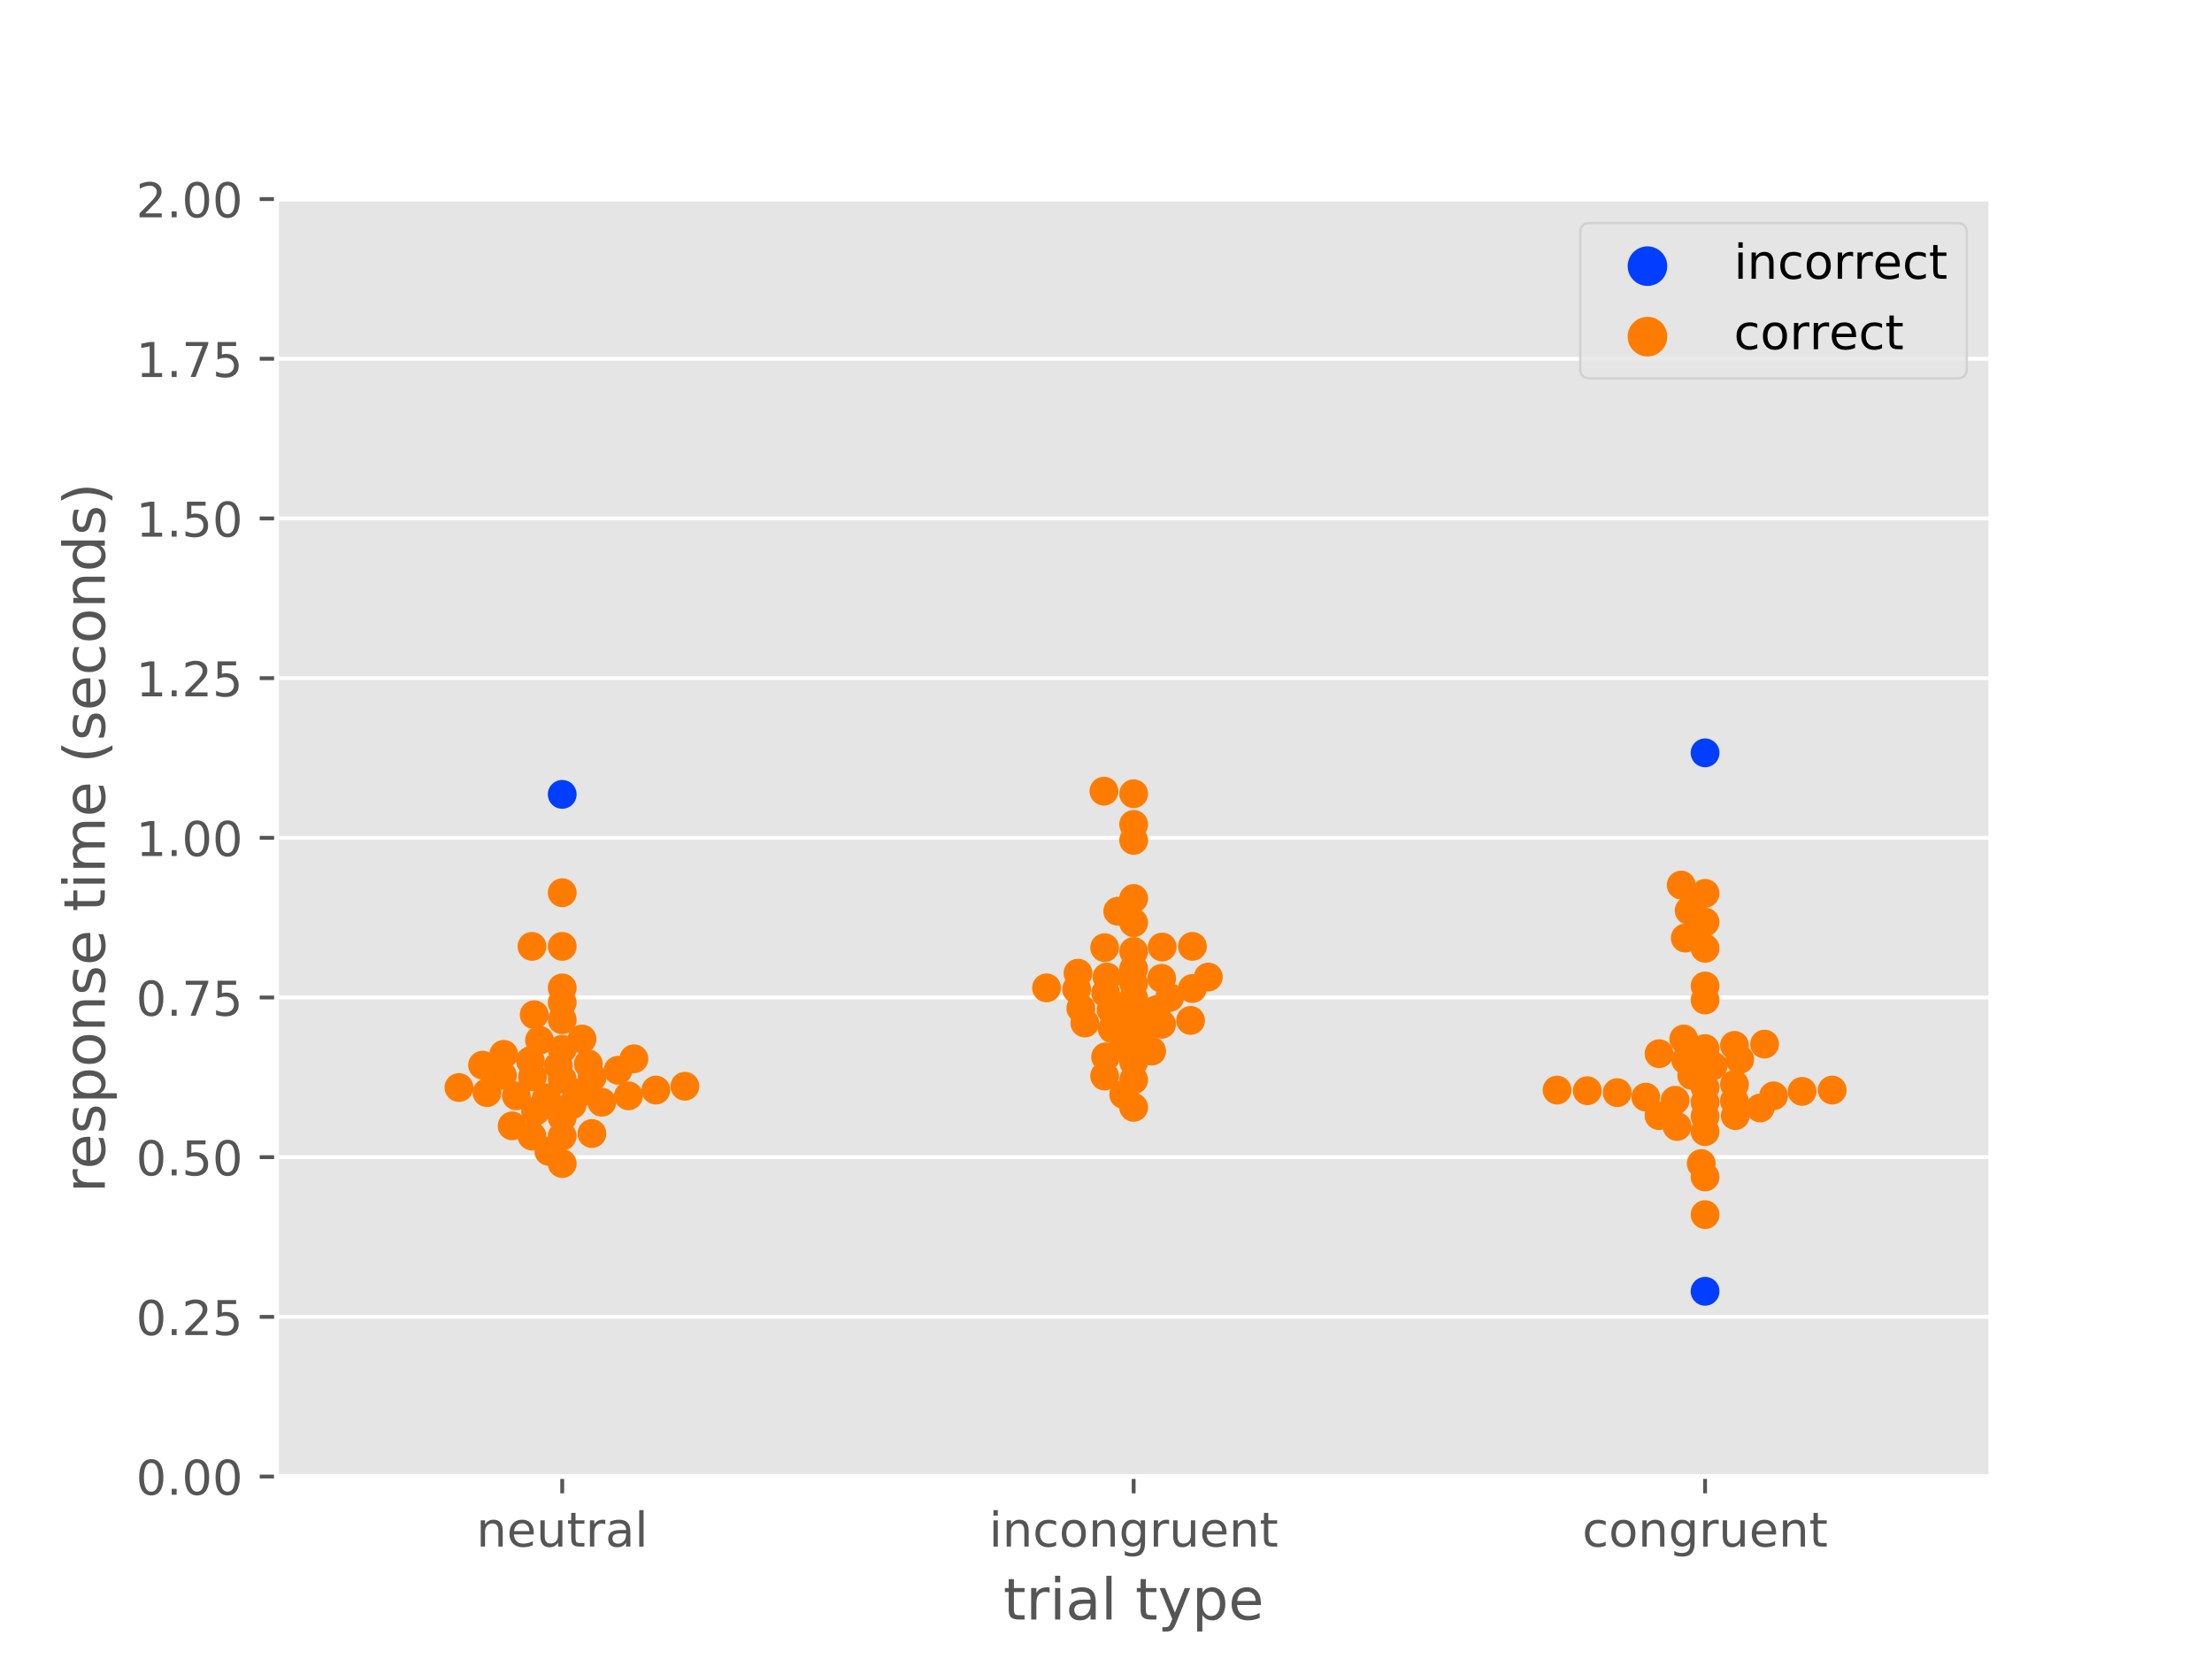 <?xml version="1.0" encoding="utf-8" standalone="no"?>
<!DOCTYPE svg PUBLIC "-//W3C//DTD SVG 1.1//EN"
  "http://www.w3.org/Graphics/SVG/1.1/DTD/svg11.dtd">
<!-- Created with matplotlib (https://matplotlib.org/) -->
<svg height="345.6pt" version="1.1" viewBox="0 0 460.8 345.6" width="460.8pt" xmlns="http://www.w3.org/2000/svg" xmlns:xlink="http://www.w3.org/1999/xlink">
 <defs>
  <style type="text/css">
*{stroke-linecap:butt;stroke-linejoin:round;}
  </style>
 </defs>
 <g id="figure_1">
  <g id="patch_1">
   <path d="M 0 345.6 
L 460.8 345.6 
L 460.8 0 
L 0 0 
z
" style="fill:#ffffff;"/>
  </g>
  <g id="axes_1">
   <g id="patch_2">
    <path d="M 57.6 307.584 
L 414.72 307.584 
L 414.72 41.472 
L 57.6 41.472 
z
" style="fill:#e5e5e5;"/>
   </g>
   <g id="matplotlib.axis_1">
    <g id="xtick_1">
     <g id="line2d_1">
      <defs>
       <path d="M 0 0 
L 0 3.5 
" id="m24de006b79" style="stroke:#555555;stroke-width:0.8;"/>
      </defs>
      <g>
       <use style="fill:#555555;stroke:#555555;stroke-width:0.8;" x="117.12" xlink:href="#m24de006b79" y="307.584"/>
      </g>
     </g>
     <g id="text_1">
      <!-- neutral -->
      <defs>
       <path d="M 54.891 33.016 
L 54.891 0 
L 45.906 0 
L 45.906 32.719 
Q 45.906 40.484 42.875 44.328 
Q 39.844 48.188 33.797 48.188 
Q 26.516 48.188 22.312 43.547 
Q 18.109 38.922 18.109 30.906 
L 18.109 0 
L 9.078 0 
L 9.078 54.688 
L 18.109 54.688 
L 18.109 46.188 
Q 21.344 51.125 25.703 53.562 
Q 30.078 56 35.797 56 
Q 45.219 56 50.047 50.172 
Q 54.891 44.344 54.891 33.016 
z
" id="DejaVuSans-110"/>
       <path d="M 56.203 29.594 
L 56.203 25.203 
L 14.891 25.203 
Q 15.484 15.922 20.484 11.062 
Q 25.484 6.203 34.422 6.203 
Q 39.594 6.203 44.453 7.469 
Q 49.312 8.734 54.109 11.281 
L 54.109 2.781 
Q 49.266 0.734 44.188 -0.344 
Q 39.109 -1.422 33.891 -1.422 
Q 20.797 -1.422 13.156 6.188 
Q 5.516 13.812 5.516 26.812 
Q 5.516 40.234 12.766 48.109 
Q 20.016 56 32.328 56 
Q 43.359 56 49.781 48.891 
Q 56.203 41.797 56.203 29.594 
z
M 47.219 32.234 
Q 47.125 39.594 43.094 43.984 
Q 39.062 48.391 32.422 48.391 
Q 24.906 48.391 20.391 44.141 
Q 15.875 39.891 15.188 32.172 
z
" id="DejaVuSans-101"/>
       <path d="M 8.5 21.578 
L 8.5 54.688 
L 17.484 54.688 
L 17.484 21.922 
Q 17.484 14.156 20.5 10.266 
Q 23.531 6.391 29.594 6.391 
Q 36.859 6.391 41.078 11.031 
Q 45.312 15.672 45.312 23.688 
L 45.312 54.688 
L 54.297 54.688 
L 54.297 0 
L 45.312 0 
L 45.312 8.406 
Q 42.047 3.422 37.719 1 
Q 33.406 -1.422 27.688 -1.422 
Q 18.266 -1.422 13.375 4.438 
Q 8.5 10.297 8.5 21.578 
z
M 31.109 56 
z
" id="DejaVuSans-117"/>
       <path d="M 18.312 70.219 
L 18.312 54.688 
L 36.812 54.688 
L 36.812 47.703 
L 18.312 47.703 
L 18.312 18.016 
Q 18.312 11.328 20.141 9.422 
Q 21.969 7.516 27.594 7.516 
L 36.812 7.516 
L 36.812 0 
L 27.594 0 
Q 17.188 0 13.234 3.875 
Q 9.281 7.766 9.281 18.016 
L 9.281 47.703 
L 2.688 47.703 
L 2.688 54.688 
L 9.281 54.688 
L 9.281 70.219 
z
" id="DejaVuSans-116"/>
       <path d="M 41.109 46.297 
Q 39.594 47.172 37.812 47.578 
Q 36.031 48 33.891 48 
Q 26.266 48 22.188 43.047 
Q 18.109 38.094 18.109 28.812 
L 18.109 0 
L 9.078 0 
L 9.078 54.688 
L 18.109 54.688 
L 18.109 46.188 
Q 20.953 51.172 25.484 53.578 
Q 30.031 56 36.531 56 
Q 37.453 56 38.578 55.875 
Q 39.703 55.766 41.062 55.516 
z
" id="DejaVuSans-114"/>
       <path d="M 34.281 27.484 
Q 23.391 27.484 19.188 25 
Q 14.984 22.516 14.984 16.5 
Q 14.984 11.719 18.141 8.906 
Q 21.297 6.109 26.703 6.109 
Q 34.188 6.109 38.703 11.406 
Q 43.219 16.703 43.219 25.484 
L 43.219 27.484 
z
M 52.203 31.203 
L 52.203 0 
L 43.219 0 
L 43.219 8.297 
Q 40.141 3.328 35.547 0.953 
Q 30.953 -1.422 24.312 -1.422 
Q 15.922 -1.422 10.953 3.297 
Q 6 8.016 6 15.922 
Q 6 25.141 12.172 29.828 
Q 18.359 34.516 30.609 34.516 
L 43.219 34.516 
L 43.219 35.406 
Q 43.219 41.609 39.141 45 
Q 35.062 48.391 27.688 48.391 
Q 23 48.391 18.547 47.266 
Q 14.109 46.141 10.016 43.891 
L 10.016 52.203 
Q 14.938 54.109 19.578 55.047 
Q 24.219 56 28.609 56 
Q 40.484 56 46.344 49.844 
Q 52.203 43.703 52.203 31.203 
z
" id="DejaVuSans-97"/>
       <path d="M 9.422 75.984 
L 18.406 75.984 
L 18.406 0 
L 9.422 0 
z
" id="DejaVuSans-108"/>
      </defs>
      <g style="fill:#555555;" transform="translate(99.237 322.182)scale(0.1 -0.1)">
       <use xlink:href="#DejaVuSans-110"/>
       <use x="63.379" xlink:href="#DejaVuSans-101"/>
       <use x="124.902" xlink:href="#DejaVuSans-117"/>
       <use x="188.281" xlink:href="#DejaVuSans-116"/>
       <use x="227.49" xlink:href="#DejaVuSans-114"/>
       <use x="268.604" xlink:href="#DejaVuSans-97"/>
       <use x="329.883" xlink:href="#DejaVuSans-108"/>
      </g>
     </g>
    </g>
    <g id="xtick_2">
     <g id="line2d_2">
      <g>
       <use style="fill:#555555;stroke:#555555;stroke-width:0.8;" x="236.16" xlink:href="#m24de006b79" y="307.584"/>
      </g>
     </g>
     <g id="text_2">
      <!-- incongruent -->
      <defs>
       <path d="M 9.422 54.688 
L 18.406 54.688 
L 18.406 0 
L 9.422 0 
z
M 9.422 75.984 
L 18.406 75.984 
L 18.406 64.594 
L 9.422 64.594 
z
" id="DejaVuSans-105"/>
       <path d="M 48.781 52.594 
L 48.781 44.188 
Q 44.969 46.297 41.141 47.344 
Q 37.312 48.391 33.406 48.391 
Q 24.656 48.391 19.812 42.844 
Q 14.984 37.312 14.984 27.297 
Q 14.984 17.281 19.812 11.734 
Q 24.656 6.203 33.406 6.203 
Q 37.312 6.203 41.141 7.25 
Q 44.969 8.297 48.781 10.406 
L 48.781 2.094 
Q 45.016 0.344 40.984 -0.531 
Q 36.969 -1.422 32.422 -1.422 
Q 20.062 -1.422 12.781 6.344 
Q 5.516 14.109 5.516 27.297 
Q 5.516 40.672 12.859 48.328 
Q 20.219 56 33.016 56 
Q 37.156 56 41.109 55.141 
Q 45.062 54.297 48.781 52.594 
z
" id="DejaVuSans-99"/>
       <path d="M 30.609 48.391 
Q 23.391 48.391 19.188 42.75 
Q 14.984 37.109 14.984 27.297 
Q 14.984 17.484 19.156 11.844 
Q 23.344 6.203 30.609 6.203 
Q 37.797 6.203 41.984 11.859 
Q 46.188 17.531 46.188 27.297 
Q 46.188 37.016 41.984 42.703 
Q 37.797 48.391 30.609 48.391 
z
M 30.609 56 
Q 42.328 56 49.016 48.375 
Q 55.719 40.766 55.719 27.297 
Q 55.719 13.875 49.016 6.219 
Q 42.328 -1.422 30.609 -1.422 
Q 18.844 -1.422 12.172 6.219 
Q 5.516 13.875 5.516 27.297 
Q 5.516 40.766 12.172 48.375 
Q 18.844 56 30.609 56 
z
" id="DejaVuSans-111"/>
       <path d="M 45.406 27.984 
Q 45.406 37.75 41.375 43.109 
Q 37.359 48.484 30.078 48.484 
Q 22.859 48.484 18.828 43.109 
Q 14.797 37.75 14.797 27.984 
Q 14.797 18.266 18.828 12.891 
Q 22.859 7.516 30.078 7.516 
Q 37.359 7.516 41.375 12.891 
Q 45.406 18.266 45.406 27.984 
z
M 54.391 6.781 
Q 54.391 -7.172 48.188 -13.984 
Q 42 -20.797 29.203 -20.797 
Q 24.469 -20.797 20.266 -20.094 
Q 16.062 -19.391 12.109 -17.922 
L 12.109 -9.188 
Q 16.062 -11.328 19.922 -12.344 
Q 23.781 -13.375 27.781 -13.375 
Q 36.625 -13.375 41.016 -8.766 
Q 45.406 -4.156 45.406 5.172 
L 45.406 9.625 
Q 42.625 4.781 38.281 2.391 
Q 33.938 0 27.875 0 
Q 17.828 0 11.672 7.656 
Q 5.516 15.328 5.516 27.984 
Q 5.516 40.672 11.672 48.328 
Q 17.828 56 27.875 56 
Q 33.938 56 38.281 53.609 
Q 42.625 51.219 45.406 46.391 
L 45.406 54.688 
L 54.391 54.688 
z
" id="DejaVuSans-103"/>
      </defs>
      <g style="fill:#555555;" transform="translate(206.021 322.182)scale(0.1 -0.1)">
       <use xlink:href="#DejaVuSans-105"/>
       <use x="27.783" xlink:href="#DejaVuSans-110"/>
       <use x="91.162" xlink:href="#DejaVuSans-99"/>
       <use x="146.143" xlink:href="#DejaVuSans-111"/>
       <use x="207.324" xlink:href="#DejaVuSans-110"/>
       <use x="270.703" xlink:href="#DejaVuSans-103"/>
       <use x="334.18" xlink:href="#DejaVuSans-114"/>
       <use x="375.293" xlink:href="#DejaVuSans-117"/>
       <use x="438.672" xlink:href="#DejaVuSans-101"/>
       <use x="500.195" xlink:href="#DejaVuSans-110"/>
       <use x="563.574" xlink:href="#DejaVuSans-116"/>
      </g>
     </g>
    </g>
    <g id="xtick_3">
     <g id="line2d_3">
      <g>
       <use style="fill:#555555;stroke:#555555;stroke-width:0.8;" x="355.2" xlink:href="#m24de006b79" y="307.584"/>
      </g>
     </g>
     <g id="text_3">
      <!-- congruent -->
      <g style="fill:#555555;" transform="translate(329.619 322.182)scale(0.1 -0.1)">
       <use xlink:href="#DejaVuSans-99"/>
       <use x="54.98" xlink:href="#DejaVuSans-111"/>
       <use x="116.162" xlink:href="#DejaVuSans-110"/>
       <use x="179.541" xlink:href="#DejaVuSans-103"/>
       <use x="243.018" xlink:href="#DejaVuSans-114"/>
       <use x="284.131" xlink:href="#DejaVuSans-117"/>
       <use x="347.51" xlink:href="#DejaVuSans-101"/>
       <use x="409.033" xlink:href="#DejaVuSans-110"/>
       <use x="472.412" xlink:href="#DejaVuSans-116"/>
      </g>
     </g>
    </g>
    <g id="text_4">
     <!-- trial type -->
     <defs>
      <path id="DejaVuSans-32"/>
      <path d="M 32.172 -5.078 
Q 28.375 -14.844 24.75 -17.812 
Q 21.141 -20.797 15.094 -20.797 
L 7.906 -20.797 
L 7.906 -13.281 
L 13.188 -13.281 
Q 16.891 -13.281 18.938 -11.516 
Q 21 -9.766 23.484 -3.219 
L 25.094 0.875 
L 2.984 54.688 
L 12.5 54.688 
L 29.594 11.922 
L 46.688 54.688 
L 56.203 54.688 
z
" id="DejaVuSans-121"/>
      <path d="M 18.109 8.203 
L 18.109 -20.797 
L 9.078 -20.797 
L 9.078 54.688 
L 18.109 54.688 
L 18.109 46.391 
Q 20.953 51.266 25.266 53.625 
Q 29.594 56 35.594 56 
Q 45.562 56 51.781 48.094 
Q 58.016 40.188 58.016 27.297 
Q 58.016 14.406 51.781 6.484 
Q 45.562 -1.422 35.594 -1.422 
Q 29.594 -1.422 25.266 0.953 
Q 20.953 3.328 18.109 8.203 
z
M 48.688 27.297 
Q 48.688 37.203 44.609 42.844 
Q 40.531 48.484 33.406 48.484 
Q 26.266 48.484 22.188 42.844 
Q 18.109 37.203 18.109 27.297 
Q 18.109 17.391 22.188 11.75 
Q 26.266 6.109 33.406 6.109 
Q 40.531 6.109 44.609 11.75 
Q 48.688 17.391 48.688 27.297 
z
" id="DejaVuSans-112"/>
     </defs>
     <g style="fill:#555555;" transform="translate(209.019 337.38)scale(0.12 -0.12)">
      <use xlink:href="#DejaVuSans-116"/>
      <use x="39.209" xlink:href="#DejaVuSans-114"/>
      <use x="80.322" xlink:href="#DejaVuSans-105"/>
      <use x="108.105" xlink:href="#DejaVuSans-97"/>
      <use x="169.385" xlink:href="#DejaVuSans-108"/>
      <use x="197.168" xlink:href="#DejaVuSans-32"/>
      <use x="228.955" xlink:href="#DejaVuSans-116"/>
      <use x="268.164" xlink:href="#DejaVuSans-121"/>
      <use x="327.344" xlink:href="#DejaVuSans-112"/>
      <use x="390.82" xlink:href="#DejaVuSans-101"/>
     </g>
    </g>
   </g>
   <g id="matplotlib.axis_2">
    <g id="ytick_1">
     <g id="line2d_4">
      <path clip-path="url(#p381bb5da0c)" d="M 57.6 307.584 
L 414.72 307.584 
" style="fill:none;stroke:#ffffff;stroke-linecap:square;stroke-width:0.8;"/>
     </g>
     <g id="line2d_5">
      <defs>
       <path d="M 0 0 
L -3.5 0 
" id="m84bb0cf3dd" style="stroke:#555555;stroke-width:0.8;"/>
      </defs>
      <g>
       <use style="fill:#555555;stroke:#555555;stroke-width:0.8;" x="57.6" xlink:href="#m84bb0cf3dd" y="307.584"/>
      </g>
     </g>
     <g id="text_5">
      <!-- 0.00 -->
      <defs>
       <path d="M 31.781 66.406 
Q 24.172 66.406 20.328 58.906 
Q 16.5 51.422 16.5 36.375 
Q 16.5 21.391 20.328 13.891 
Q 24.172 6.391 31.781 6.391 
Q 39.453 6.391 43.281 13.891 
Q 47.125 21.391 47.125 36.375 
Q 47.125 51.422 43.281 58.906 
Q 39.453 66.406 31.781 66.406 
z
M 31.781 74.219 
Q 44.047 74.219 50.516 64.516 
Q 56.984 54.828 56.984 36.375 
Q 56.984 17.969 50.516 8.266 
Q 44.047 -1.422 31.781 -1.422 
Q 19.531 -1.422 13.062 8.266 
Q 6.594 17.969 6.594 36.375 
Q 6.594 54.828 13.062 64.516 
Q 19.531 74.219 31.781 74.219 
z
" id="DejaVuSans-48"/>
       <path d="M 10.688 12.406 
L 21 12.406 
L 21 0 
L 10.688 0 
z
" id="DejaVuSans-46"/>
      </defs>
      <g style="fill:#555555;" transform="translate(28.334 311.383)scale(0.1 -0.1)">
       <use xlink:href="#DejaVuSans-48"/>
       <use x="63.623" xlink:href="#DejaVuSans-46"/>
       <use x="95.41" xlink:href="#DejaVuSans-48"/>
       <use x="159.033" xlink:href="#DejaVuSans-48"/>
      </g>
     </g>
    </g>
    <g id="ytick_2">
     <g id="line2d_6">
      <path clip-path="url(#p381bb5da0c)" d="M 57.6 274.32 
L 414.72 274.32 
" style="fill:none;stroke:#ffffff;stroke-linecap:square;stroke-width:0.8;"/>
     </g>
     <g id="line2d_7">
      <g>
       <use style="fill:#555555;stroke:#555555;stroke-width:0.8;" x="57.6" xlink:href="#m84bb0cf3dd" y="274.32"/>
      </g>
     </g>
     <g id="text_6">
      <!-- 0.25 -->
      <defs>
       <path d="M 19.188 8.297 
L 53.609 8.297 
L 53.609 0 
L 7.328 0 
L 7.328 8.297 
Q 12.938 14.109 22.625 23.891 
Q 32.328 33.688 34.812 36.531 
Q 39.547 41.844 41.422 45.531 
Q 43.312 49.219 43.312 52.781 
Q 43.312 58.594 39.234 62.25 
Q 35.156 65.922 28.609 65.922 
Q 23.969 65.922 18.812 64.312 
Q 13.672 62.703 7.812 59.422 
L 7.812 69.391 
Q 13.766 71.781 18.938 73 
Q 24.125 74.219 28.422 74.219 
Q 39.75 74.219 46.484 68.547 
Q 53.219 62.891 53.219 53.422 
Q 53.219 48.922 51.531 44.891 
Q 49.859 40.875 45.406 35.406 
Q 44.188 33.984 37.641 27.219 
Q 31.109 20.453 19.188 8.297 
z
" id="DejaVuSans-50"/>
       <path d="M 10.797 72.906 
L 49.516 72.906 
L 49.516 64.594 
L 19.828 64.594 
L 19.828 46.734 
Q 21.969 47.469 24.109 47.828 
Q 26.266 48.188 28.422 48.188 
Q 40.625 48.188 47.75 41.5 
Q 54.891 34.812 54.891 23.391 
Q 54.891 11.625 47.562 5.094 
Q 40.234 -1.422 26.906 -1.422 
Q 22.312 -1.422 17.547 -0.641 
Q 12.797 0.141 7.719 1.703 
L 7.719 11.625 
Q 12.109 9.234 16.797 8.062 
Q 21.484 6.891 26.703 6.891 
Q 35.156 6.891 40.078 11.328 
Q 45.016 15.766 45.016 23.391 
Q 45.016 31 40.078 35.438 
Q 35.156 39.891 26.703 39.891 
Q 22.75 39.891 18.812 39.016 
Q 14.891 38.141 10.797 36.281 
z
" id="DejaVuSans-53"/>
      </defs>
      <g style="fill:#555555;" transform="translate(28.334 278.119)scale(0.1 -0.1)">
       <use xlink:href="#DejaVuSans-48"/>
       <use x="63.623" xlink:href="#DejaVuSans-46"/>
       <use x="95.41" xlink:href="#DejaVuSans-50"/>
       <use x="159.033" xlink:href="#DejaVuSans-53"/>
      </g>
     </g>
    </g>
    <g id="ytick_3">
     <g id="line2d_8">
      <path clip-path="url(#p381bb5da0c)" d="M 57.6 241.056 
L 414.72 241.056 
" style="fill:none;stroke:#ffffff;stroke-linecap:square;stroke-width:0.8;"/>
     </g>
     <g id="line2d_9">
      <g>
       <use style="fill:#555555;stroke:#555555;stroke-width:0.8;" x="57.6" xlink:href="#m84bb0cf3dd" y="241.056"/>
      </g>
     </g>
     <g id="text_7">
      <!-- 0.50 -->
      <g style="fill:#555555;" transform="translate(28.334 244.855)scale(0.1 -0.1)">
       <use xlink:href="#DejaVuSans-48"/>
       <use x="63.623" xlink:href="#DejaVuSans-46"/>
       <use x="95.41" xlink:href="#DejaVuSans-53"/>
       <use x="159.033" xlink:href="#DejaVuSans-48"/>
      </g>
     </g>
    </g>
    <g id="ytick_4">
     <g id="line2d_10">
      <path clip-path="url(#p381bb5da0c)" d="M 57.6 207.792 
L 414.72 207.792 
" style="fill:none;stroke:#ffffff;stroke-linecap:square;stroke-width:0.8;"/>
     </g>
     <g id="line2d_11">
      <g>
       <use style="fill:#555555;stroke:#555555;stroke-width:0.8;" x="57.6" xlink:href="#m84bb0cf3dd" y="207.792"/>
      </g>
     </g>
     <g id="text_8">
      <!-- 0.75 -->
      <defs>
       <path d="M 8.203 72.906 
L 55.078 72.906 
L 55.078 68.703 
L 28.609 0 
L 18.312 0 
L 43.219 64.594 
L 8.203 64.594 
z
" id="DejaVuSans-55"/>
      </defs>
      <g style="fill:#555555;" transform="translate(28.334 211.591)scale(0.1 -0.1)">
       <use xlink:href="#DejaVuSans-48"/>
       <use x="63.623" xlink:href="#DejaVuSans-46"/>
       <use x="95.41" xlink:href="#DejaVuSans-55"/>
       <use x="159.033" xlink:href="#DejaVuSans-53"/>
      </g>
     </g>
    </g>
    <g id="ytick_5">
     <g id="line2d_12">
      <path clip-path="url(#p381bb5da0c)" d="M 57.6 174.528 
L 414.72 174.528 
" style="fill:none;stroke:#ffffff;stroke-linecap:square;stroke-width:0.8;"/>
     </g>
     <g id="line2d_13">
      <g>
       <use style="fill:#555555;stroke:#555555;stroke-width:0.8;" x="57.6" xlink:href="#m84bb0cf3dd" y="174.528"/>
      </g>
     </g>
     <g id="text_9">
      <!-- 1.00 -->
      <defs>
       <path d="M 12.406 8.297 
L 28.516 8.297 
L 28.516 63.922 
L 10.984 60.406 
L 10.984 69.391 
L 28.422 72.906 
L 38.281 72.906 
L 38.281 8.297 
L 54.391 8.297 
L 54.391 0 
L 12.406 0 
z
" id="DejaVuSans-49"/>
      </defs>
      <g style="fill:#555555;" transform="translate(28.334 178.327)scale(0.1 -0.1)">
       <use xlink:href="#DejaVuSans-49"/>
       <use x="63.623" xlink:href="#DejaVuSans-46"/>
       <use x="95.41" xlink:href="#DejaVuSans-48"/>
       <use x="159.033" xlink:href="#DejaVuSans-48"/>
      </g>
     </g>
    </g>
    <g id="ytick_6">
     <g id="line2d_14">
      <path clip-path="url(#p381bb5da0c)" d="M 57.6 141.264 
L 414.72 141.264 
" style="fill:none;stroke:#ffffff;stroke-linecap:square;stroke-width:0.8;"/>
     </g>
     <g id="line2d_15">
      <g>
       <use style="fill:#555555;stroke:#555555;stroke-width:0.8;" x="57.6" xlink:href="#m84bb0cf3dd" y="141.264"/>
      </g>
     </g>
     <g id="text_10">
      <!-- 1.25 -->
      <g style="fill:#555555;" transform="translate(28.334 145.063)scale(0.1 -0.1)">
       <use xlink:href="#DejaVuSans-49"/>
       <use x="63.623" xlink:href="#DejaVuSans-46"/>
       <use x="95.41" xlink:href="#DejaVuSans-50"/>
       <use x="159.033" xlink:href="#DejaVuSans-53"/>
      </g>
     </g>
    </g>
    <g id="ytick_7">
     <g id="line2d_16">
      <path clip-path="url(#p381bb5da0c)" d="M 57.6 108 
L 414.72 108 
" style="fill:none;stroke:#ffffff;stroke-linecap:square;stroke-width:0.8;"/>
     </g>
     <g id="line2d_17">
      <g>
       <use style="fill:#555555;stroke:#555555;stroke-width:0.8;" x="57.6" xlink:href="#m84bb0cf3dd" y="108"/>
      </g>
     </g>
     <g id="text_11">
      <!-- 1.50 -->
      <g style="fill:#555555;" transform="translate(28.334 111.799)scale(0.1 -0.1)">
       <use xlink:href="#DejaVuSans-49"/>
       <use x="63.623" xlink:href="#DejaVuSans-46"/>
       <use x="95.41" xlink:href="#DejaVuSans-53"/>
       <use x="159.033" xlink:href="#DejaVuSans-48"/>
      </g>
     </g>
    </g>
    <g id="ytick_8">
     <g id="line2d_18">
      <path clip-path="url(#p381bb5da0c)" d="M 57.6 74.736 
L 414.72 74.736 
" style="fill:none;stroke:#ffffff;stroke-linecap:square;stroke-width:0.8;"/>
     </g>
     <g id="line2d_19">
      <g>
       <use style="fill:#555555;stroke:#555555;stroke-width:0.8;" x="57.6" xlink:href="#m84bb0cf3dd" y="74.736"/>
      </g>
     </g>
     <g id="text_12">
      <!-- 1.75 -->
      <g style="fill:#555555;" transform="translate(28.334 78.535)scale(0.1 -0.1)">
       <use xlink:href="#DejaVuSans-49"/>
       <use x="63.623" xlink:href="#DejaVuSans-46"/>
       <use x="95.41" xlink:href="#DejaVuSans-55"/>
       <use x="159.033" xlink:href="#DejaVuSans-53"/>
      </g>
     </g>
    </g>
    <g id="ytick_9">
     <g id="line2d_20">
      <path clip-path="url(#p381bb5da0c)" d="M 57.6 41.472 
L 414.72 41.472 
" style="fill:none;stroke:#ffffff;stroke-linecap:square;stroke-width:0.8;"/>
     </g>
     <g id="line2d_21">
      <g>
       <use style="fill:#555555;stroke:#555555;stroke-width:0.8;" x="57.6" xlink:href="#m84bb0cf3dd" y="41.472"/>
      </g>
     </g>
     <g id="text_13">
      <!-- 2.00 -->
      <g style="fill:#555555;" transform="translate(28.334 45.271)scale(0.1 -0.1)">
       <use xlink:href="#DejaVuSans-50"/>
       <use x="63.623" xlink:href="#DejaVuSans-46"/>
       <use x="95.41" xlink:href="#DejaVuSans-48"/>
       <use x="159.033" xlink:href="#DejaVuSans-48"/>
      </g>
     </g>
    </g>
    <g id="text_14">
     <!-- response time (seconds) -->
     <defs>
      <path d="M 44.281 53.078 
L 44.281 44.578 
Q 40.484 46.531 36.375 47.5 
Q 32.281 48.484 27.875 48.484 
Q 21.188 48.484 17.844 46.438 
Q 14.5 44.391 14.5 40.281 
Q 14.5 37.156 16.891 35.375 
Q 19.281 33.594 26.516 31.984 
L 29.594 31.297 
Q 39.156 29.25 43.188 25.516 
Q 47.219 21.781 47.219 15.094 
Q 47.219 7.469 41.188 3.016 
Q 35.156 -1.422 24.609 -1.422 
Q 20.219 -1.422 15.453 -0.562 
Q 10.688 0.297 5.422 2 
L 5.422 11.281 
Q 10.406 8.688 15.234 7.391 
Q 20.062 6.109 24.812 6.109 
Q 31.156 6.109 34.562 8.281 
Q 37.984 10.453 37.984 14.406 
Q 37.984 18.062 35.516 20.016 
Q 33.062 21.969 24.703 23.781 
L 21.578 24.516 
Q 13.234 26.266 9.516 29.906 
Q 5.812 33.547 5.812 39.891 
Q 5.812 47.609 11.281 51.797 
Q 16.75 56 26.812 56 
Q 31.781 56 36.172 55.266 
Q 40.578 54.547 44.281 53.078 
z
" id="DejaVuSans-115"/>
      <path d="M 52 44.188 
Q 55.375 50.25 60.062 53.125 
Q 64.75 56 71.094 56 
Q 79.641 56 84.281 50.016 
Q 88.922 44.047 88.922 33.016 
L 88.922 0 
L 79.891 0 
L 79.891 32.719 
Q 79.891 40.578 77.094 44.375 
Q 74.312 48.188 68.609 48.188 
Q 61.625 48.188 57.562 43.547 
Q 53.516 38.922 53.516 30.906 
L 53.516 0 
L 44.484 0 
L 44.484 32.719 
Q 44.484 40.625 41.703 44.406 
Q 38.922 48.188 33.109 48.188 
Q 26.219 48.188 22.156 43.531 
Q 18.109 38.875 18.109 30.906 
L 18.109 0 
L 9.078 0 
L 9.078 54.688 
L 18.109 54.688 
L 18.109 46.188 
Q 21.188 51.219 25.484 53.609 
Q 29.781 56 35.688 56 
Q 41.656 56 45.828 52.969 
Q 50 49.953 52 44.188 
z
" id="DejaVuSans-109"/>
      <path d="M 31 75.875 
Q 24.469 64.656 21.281 53.656 
Q 18.109 42.672 18.109 31.391 
Q 18.109 20.125 21.312 9.062 
Q 24.516 -2 31 -13.188 
L 23.188 -13.188 
Q 15.875 -1.703 12.234 9.375 
Q 8.594 20.453 8.594 31.391 
Q 8.594 42.281 12.203 53.312 
Q 15.828 64.359 23.188 75.875 
z
" id="DejaVuSans-40"/>
      <path d="M 45.406 46.391 
L 45.406 75.984 
L 54.391 75.984 
L 54.391 0 
L 45.406 0 
L 45.406 8.203 
Q 42.578 3.328 38.25 0.953 
Q 33.938 -1.422 27.875 -1.422 
Q 17.969 -1.422 11.734 6.484 
Q 5.516 14.406 5.516 27.297 
Q 5.516 40.188 11.734 48.094 
Q 17.969 56 27.875 56 
Q 33.938 56 38.25 53.625 
Q 42.578 51.266 45.406 46.391 
z
M 14.797 27.297 
Q 14.797 17.391 18.875 11.75 
Q 22.953 6.109 30.078 6.109 
Q 37.203 6.109 41.297 11.75 
Q 45.406 17.391 45.406 27.297 
Q 45.406 37.203 41.297 42.844 
Q 37.203 48.484 30.078 48.484 
Q 22.953 48.484 18.875 42.844 
Q 14.797 37.203 14.797 27.297 
z
" id="DejaVuSans-100"/>
      <path d="M 8.016 75.875 
L 15.828 75.875 
Q 23.141 64.359 26.781 53.312 
Q 30.422 42.281 30.422 31.391 
Q 30.422 20.453 26.781 9.375 
Q 23.141 -1.703 15.828 -13.188 
L 8.016 -13.188 
Q 14.5 -2 17.703 9.062 
Q 20.906 20.125 20.906 31.391 
Q 20.906 42.672 17.703 53.656 
Q 14.5 64.656 8.016 75.875 
z
" id="DejaVuSans-41"/>
     </defs>
     <g style="fill:#555555;" transform="translate(21.839 248.486)rotate(-90)scale(0.12 -0.12)">
      <use xlink:href="#DejaVuSans-114"/>
      <use x="41.082" xlink:href="#DejaVuSans-101"/>
      <use x="102.605" xlink:href="#DejaVuSans-115"/>
      <use x="154.705" xlink:href="#DejaVuSans-112"/>
      <use x="218.182" xlink:href="#DejaVuSans-111"/>
      <use x="279.363" xlink:href="#DejaVuSans-110"/>
      <use x="342.742" xlink:href="#DejaVuSans-115"/>
      <use x="394.842" xlink:href="#DejaVuSans-101"/>
      <use x="456.365" xlink:href="#DejaVuSans-32"/>
      <use x="488.152" xlink:href="#DejaVuSans-116"/>
      <use x="527.361" xlink:href="#DejaVuSans-105"/>
      <use x="555.145" xlink:href="#DejaVuSans-109"/>
      <use x="652.557" xlink:href="#DejaVuSans-101"/>
      <use x="714.08" xlink:href="#DejaVuSans-32"/>
      <use x="745.867" xlink:href="#DejaVuSans-40"/>
      <use x="784.881" xlink:href="#DejaVuSans-115"/>
      <use x="836.98" xlink:href="#DejaVuSans-101"/>
      <use x="898.504" xlink:href="#DejaVuSans-99"/>
      <use x="953.484" xlink:href="#DejaVuSans-111"/>
      <use x="1014.666" xlink:href="#DejaVuSans-110"/>
      <use x="1078.045" xlink:href="#DejaVuSans-100"/>
      <use x="1141.521" xlink:href="#DejaVuSans-115"/>
      <use x="1193.621" xlink:href="#DejaVuSans-41"/>
     </g>
    </g>
   </g>
   <g id="PathCollection_1"/>
   <g id="PathCollection_2"/>
   <g id="patch_3">
    <path d="M 57.6 307.584 
L 57.6 41.472 
" style="fill:none;stroke:#ffffff;stroke-linecap:square;stroke-linejoin:miter;"/>
   </g>
   <g id="patch_4">
    <path d="M 414.72 307.584 
L 414.72 41.472 
" style="fill:none;stroke:#ffffff;stroke-linecap:square;stroke-linejoin:miter;"/>
   </g>
   <g id="patch_5">
    <path d="M 57.6 307.584 
L 414.72 307.584 
" style="fill:none;stroke:#ffffff;stroke-linecap:square;stroke-linejoin:miter;"/>
   </g>
   <g id="patch_6">
    <path d="M 57.6 41.472 
L 414.72 41.472 
" style="fill:none;stroke:#ffffff;stroke-linecap:square;stroke-linejoin:miter;"/>
   </g>
   <g id="PathCollection_3">
    <defs>
     <path d="M 0 3 
C 0.796 3 1.559 2.684 2.121 2.121 
C 2.684 1.559 3 0.796 3 0 
C 3 -0.796 2.684 -1.559 2.121 -2.121 
C 1.559 -2.684 0.796 -3 0 -3 
C -0.796 -3 -1.559 -2.684 -2.121 -2.121 
C -2.684 -1.559 -3 -0.796 -3 0 
C -3 0.796 -2.684 1.559 -2.121 2.121 
C -1.559 2.684 -0.796 3 0 3 
z
" id="C0_0_c9dc83eab8"/>
    </defs>
    <g clip-path="url(#p381bb5da0c)">
     <use style="fill:#ff7c00;" x="117.12" xlink:href="#C0_0_c9dc83eab8" y="242.387"/>
    </g>
    <g clip-path="url(#p381bb5da0c)">
     <use style="fill:#ff7c00;" x="114.341" xlink:href="#C0_0_c9dc83eab8" y="239.858"/>
    </g>
    <g clip-path="url(#p381bb5da0c)">
     <use style="fill:#ff7c00;" x="117.12" xlink:href="#C0_0_c9dc83eab8" y="236.665"/>
    </g>
    <g clip-path="url(#p381bb5da0c)">
     <use style="fill:#ff7c00;" x="110.82" xlink:href="#C0_0_c9dc83eab8" y="236.665"/>
    </g>
    <g clip-path="url(#p381bb5da0c)">
     <use style="fill:#ff7c00;" x="123.307" xlink:href="#C0_0_c9dc83eab8" y="236.133"/>
    </g>
    <g clip-path="url(#p381bb5da0c)">
     <use style="fill:#ff7c00;" x="106.694" xlink:href="#C0_0_c9dc83eab8" y="234.536"/>
    </g>
    <g clip-path="url(#p381bb5da0c)">
     <use style="fill:#ff7c00;" x="117.12" xlink:href="#C0_0_c9dc83eab8" y="232.807"/>
    </g>
    <g clip-path="url(#p381bb5da0c)">
     <use style="fill:#ff7c00;" x="111.567" xlink:href="#C0_0_c9dc83eab8" y="231.476"/>
    </g>
    <g clip-path="url(#p381bb5da0c)">
     <use style="fill:#ff7c00;" x="119.187" xlink:href="#C0_0_c9dc83eab8" y="230.145"/>
    </g>
    <g clip-path="url(#p381bb5da0c)">
     <use style="fill:#ff7c00;" x="125.373" xlink:href="#C0_0_c9dc83eab8" y="229.613"/>
    </g>
    <g clip-path="url(#p381bb5da0c)">
     <use style="fill:#ff7c00;" x="113.804" xlink:href="#C0_0_c9dc83eab8" y="228.682"/>
    </g>
    <g clip-path="url(#p381bb5da0c)">
     <use style="fill:#ff7c00;" x="107.568" xlink:href="#C0_0_c9dc83eab8" y="228.283"/>
    </g>
    <g clip-path="url(#p381bb5da0c)">
     <use style="fill:#ff7c00;" x="130.926" xlink:href="#C0_0_c9dc83eab8" y="228.283"/>
    </g>
    <g clip-path="url(#p381bb5da0c)">
     <use style="fill:#ff7c00;" x="101.446" xlink:href="#C0_0_c9dc83eab8" y="227.617"/>
    </g>
    <g clip-path="url(#p381bb5da0c)">
     <use style="fill:#ff7c00;" x="121.248" xlink:href="#C0_0_c9dc83eab8" y="227.484"/>
    </g>
    <g clip-path="url(#p381bb5da0c)">
     <use style="fill:#ff7c00;" x="136.629" xlink:href="#C0_0_c9dc83eab8" y="227.085"/>
    </g>
    <g clip-path="url(#p381bb5da0c)">
     <use style="fill:#ff7c00;" x="95.613" xlink:href="#C0_0_c9dc83eab8" y="226.553"/>
    </g>
    <g clip-path="url(#p381bb5da0c)">
     <use style="fill:#ff7c00;" x="142.671" xlink:href="#C0_0_c9dc83eab8" y="226.287"/>
    </g>
    <g clip-path="url(#p381bb5da0c)">
     <use style="fill:#ff7c00;" x="117.12" xlink:href="#C0_0_c9dc83eab8" y="224.823"/>
    </g>
    <g clip-path="url(#p381bb5da0c)">
     <use style="fill:#ff7c00;" x="123.356" xlink:href="#C0_0_c9dc83eab8" y="224.424"/>
    </g>
    <g clip-path="url(#p381bb5da0c)">
     <use style="fill:#ff7c00;" x="110.933" xlink:href="#C0_0_c9dc83eab8" y="224.291"/>
    </g>
    <g clip-path="url(#p381bb5da0c)">
     <use style="fill:#ff7c00;" x="104.662" xlink:href="#C0_0_c9dc83eab8" y="224.025"/>
    </g>
    <g clip-path="url(#p381bb5da0c)">
     <use style="fill:#ff7c00;" x="128.739" xlink:href="#C0_0_c9dc83eab8" y="222.96"/>
    </g>
    <g clip-path="url(#p381bb5da0c)">
     <use style="fill:#ff7c00;" x="116.319" xlink:href="#C0_0_c9dc83eab8" y="222.029"/>
    </g>
    <g clip-path="url(#p381bb5da0c)">
     <use style="fill:#ff7c00;" x="100.536" xlink:href="#C0_0_c9dc83eab8" y="221.896"/>
    </g>
    <g clip-path="url(#p381bb5da0c)">
     <use style="fill:#ff7c00;" x="122.555" xlink:href="#C0_0_c9dc83eab8" y="221.63"/>
    </g>
    <g clip-path="url(#p381bb5da0c)">
     <use style="fill:#ff7c00;" x="110.486" xlink:href="#C0_0_c9dc83eab8" y="220.965"/>
    </g>
    <g clip-path="url(#p381bb5da0c)">
     <use style="fill:#ff7c00;" x="132.056" xlink:href="#C0_0_c9dc83eab8" y="220.565"/>
    </g>
    <g clip-path="url(#p381bb5da0c)">
     <use style="fill:#ff7c00;" x="104.933" xlink:href="#C0_0_c9dc83eab8" y="219.634"/>
    </g>
    <g clip-path="url(#p381bb5da0c)">
     <use style="fill:#ff7c00;" x="117.12" xlink:href="#C0_0_c9dc83eab8" y="218.57"/>
    </g>
    <g clip-path="url(#p381bb5da0c)">
     <use style="fill:#ff7c00;" x="112.394" xlink:href="#C0_0_c9dc83eab8" y="216.707"/>
    </g>
    <g clip-path="url(#p381bb5da0c)">
     <use style="fill:#ff7c00;" x="121.246" xlink:href="#C0_0_c9dc83eab8" y="216.441"/>
    </g>
    <g clip-path="url(#p381bb5da0c)">
     <use style="fill:#ff7c00;" x="117.12" xlink:href="#C0_0_c9dc83eab8" y="212.449"/>
    </g>
    <g clip-path="url(#p381bb5da0c)">
     <use style="fill:#ff7c00;" x="111.287" xlink:href="#C0_0_c9dc83eab8" y="211.385"/>
    </g>
    <g clip-path="url(#p381bb5da0c)">
     <use style="fill:#ff7c00;" x="117.12" xlink:href="#C0_0_c9dc83eab8" y="208.856"/>
    </g>
    <g clip-path="url(#p381bb5da0c)">
     <use style="fill:#ff7c00;" x="117.12" xlink:href="#C0_0_c9dc83eab8" y="205.796"/>
    </g>
    <g clip-path="url(#p381bb5da0c)">
     <use style="fill:#ff7c00;" x="117.12" xlink:href="#C0_0_c9dc83eab8" y="197.148"/>
    </g>
    <g clip-path="url(#p381bb5da0c)">
     <use style="fill:#ff7c00;" x="110.82" xlink:href="#C0_0_c9dc83eab8" y="197.148"/>
    </g>
    <g clip-path="url(#p381bb5da0c)">
     <use style="fill:#ff7c00;" x="117.12" xlink:href="#C0_0_c9dc83eab8" y="185.971"/>
    </g>
    <g clip-path="url(#p381bb5da0c)">
     <use style="fill:#023eff;" x="117.12" xlink:href="#C0_0_c9dc83eab8" y="165.48"/>
    </g>
   </g>
   <g id="PathCollection_4">
    <defs>
     <path d="M 0 3 
C 0.796 3 1.559 2.684 2.121 2.121 
C 2.684 1.559 3 0.796 3 0 
C 3 -0.796 2.684 -1.559 2.121 -2.121 
C 1.559 -2.684 0.796 -3 0 -3 
C -0.796 -3 -1.559 -2.684 -2.121 -2.121 
C -2.684 -1.559 -3 -0.796 -3 0 
C -3 0.796 -2.684 1.559 -2.121 2.121 
C -1.559 2.684 -0.796 3 0 3 
z
" id="C1_0_078d4ab05e"/>
    </defs>
    <g clip-path="url(#p381bb5da0c)">
     <use style="fill:#ff7c00;" x="236.16" xlink:href="#C1_0_078d4ab05e" y="230.678"/>
    </g>
    <g clip-path="url(#p381bb5da0c)">
     <use style="fill:#ff7c00;" x="234.093" xlink:href="#C1_0_078d4ab05e" y="228.017"/>
    </g>
    <g clip-path="url(#p381bb5da0c)">
     <use style="fill:#ff7c00;" x="236.16" xlink:href="#C1_0_078d4ab05e" y="224.956"/>
    </g>
    <g clip-path="url(#p381bb5da0c)">
     <use style="fill:#ff7c00;" x="230.118" xlink:href="#C1_0_078d4ab05e" y="224.158"/>
    </g>
    <g clip-path="url(#p381bb5da0c)">
     <use style="fill:#ff7c00;" x="236.16" xlink:href="#C1_0_078d4ab05e" y="221.231"/>
    </g>
    <g clip-path="url(#p381bb5da0c)">
     <use style="fill:#ff7c00;" x="230.327" xlink:href="#C1_0_078d4ab05e" y="220.166"/>
    </g>
    <g clip-path="url(#p381bb5da0c)">
     <use style="fill:#ff7c00;" x="239.915" xlink:href="#C1_0_078d4ab05e" y="218.969"/>
    </g>
    <g clip-path="url(#p381bb5da0c)">
     <use style="fill:#ff7c00;" x="234.213" xlink:href="#C1_0_078d4ab05e" y="217.771"/>
    </g>
    <g clip-path="url(#p381bb5da0c)">
     <use style="fill:#ff7c00;" x="237.529" xlink:href="#C1_0_078d4ab05e" y="215.376"/>
    </g>
    <g clip-path="url(#p381bb5da0c)">
     <use style="fill:#ff7c00;" x="231.697" xlink:href="#C1_0_078d4ab05e" y="214.312"/>
    </g>
    <g clip-path="url(#p381bb5da0c)">
     <use style="fill:#ff7c00;" x="241.976" xlink:href="#C1_0_078d4ab05e" y="213.38"/>
    </g>
    <g clip-path="url(#p381bb5da0c)">
     <use style="fill:#ff7c00;" x="225.994" xlink:href="#C1_0_078d4ab05e" y="213.114"/>
    </g>
    <g clip-path="url(#p381bb5da0c)">
     <use style="fill:#ff7c00;" x="248.017" xlink:href="#C1_0_078d4ab05e" y="212.582"/>
    </g>
    <g clip-path="url(#p381bb5da0c)">
     <use style="fill:#ff7c00;" x="236.16" xlink:href="#C1_0_078d4ab05e" y="212.183"/>
    </g>
    <g clip-path="url(#p381bb5da0c)">
     <use style="fill:#ff7c00;" x="231.434" xlink:href="#C1_0_078d4ab05e" y="210.32"/>
    </g>
    <g clip-path="url(#p381bb5da0c)">
     <use style="fill:#ff7c00;" x="240.886" xlink:href="#C1_0_078d4ab05e" y="210.32"/>
    </g>
    <g clip-path="url(#p381bb5da0c)">
     <use style="fill:#ff7c00;" x="225.162" xlink:href="#C1_0_078d4ab05e" y="210.054"/>
    </g>
    <g clip-path="url(#p381bb5da0c)">
     <use style="fill:#ff7c00;" x="236.16" xlink:href="#C1_0_078d4ab05e" y="207.925"/>
    </g>
    <g clip-path="url(#p381bb5da0c)">
     <use style="fill:#ff7c00;" x="243.665" xlink:href="#C1_0_078d4ab05e" y="207.792"/>
    </g>
    <g clip-path="url(#p381bb5da0c)">
     <use style="fill:#ff7c00;" x="230.327" xlink:href="#C1_0_078d4ab05e" y="206.861"/>
    </g>
    <g clip-path="url(#p381bb5da0c)">
     <use style="fill:#ff7c00;" x="224.285" xlink:href="#C1_0_078d4ab05e" y="206.062"/>
    </g>
    <g clip-path="url(#p381bb5da0c)">
     <use style="fill:#ff7c00;" x="248.392" xlink:href="#C1_0_078d4ab05e" y="205.929"/>
    </g>
    <g clip-path="url(#p381bb5da0c)">
     <use style="fill:#ff7c00;" x="218.014" xlink:href="#C1_0_078d4ab05e" y="205.796"/>
    </g>
    <g clip-path="url(#p381bb5da0c)">
     <use style="fill:#ff7c00;" x="236.16" xlink:href="#C1_0_078d4ab05e" y="204.865"/>
    </g>
    <g clip-path="url(#p381bb5da0c)">
     <use style="fill:#ff7c00;" x="241.993" xlink:href="#C1_0_078d4ab05e" y="203.8"/>
    </g>
    <g clip-path="url(#p381bb5da0c)">
     <use style="fill:#ff7c00;" x="230.607" xlink:href="#C1_0_078d4ab05e" y="203.534"/>
    </g>
    <g clip-path="url(#p381bb5da0c)">
     <use style="fill:#ff7c00;" x="251.708" xlink:href="#C1_0_078d4ab05e" y="203.534"/>
    </g>
    <g clip-path="url(#p381bb5da0c)">
     <use style="fill:#ff7c00;" x="224.565" xlink:href="#C1_0_078d4ab05e" y="202.736"/>
    </g>
    <g clip-path="url(#p381bb5da0c)">
     <use style="fill:#ff7c00;" x="236.16" xlink:href="#C1_0_078d4ab05e" y="201.804"/>
    </g>
    <g clip-path="url(#p381bb5da0c)">
     <use style="fill:#ff7c00;" x="236.16" xlink:href="#C1_0_078d4ab05e" y="198.212"/>
    </g>
    <g clip-path="url(#p381bb5da0c)">
     <use style="fill:#ff7c00;" x="230.118" xlink:href="#C1_0_078d4ab05e" y="197.414"/>
    </g>
    <g clip-path="url(#p381bb5da0c)">
     <use style="fill:#ff7c00;" x="242.106" xlink:href="#C1_0_078d4ab05e" y="197.281"/>
    </g>
    <g clip-path="url(#p381bb5da0c)">
     <use style="fill:#ff7c00;" x="248.399" xlink:href="#C1_0_078d4ab05e" y="197.148"/>
    </g>
    <g clip-path="url(#p381bb5da0c)">
     <use style="fill:#ff7c00;" x="236.16" xlink:href="#C1_0_078d4ab05e" y="192.224"/>
    </g>
    <g clip-path="url(#p381bb5da0c)">
     <use style="fill:#ff7c00;" x="232.843" xlink:href="#C1_0_078d4ab05e" y="189.829"/>
    </g>
    <g clip-path="url(#p381bb5da0c)">
     <use style="fill:#ff7c00;" x="236.16" xlink:href="#C1_0_078d4ab05e" y="187.168"/>
    </g>
    <g clip-path="url(#p381bb5da0c)">
     <use style="fill:#ff7c00;" x="236.16" xlink:href="#C1_0_078d4ab05e" y="175.06"/>
    </g>
    <g clip-path="url(#p381bb5da0c)">
     <use style="fill:#ff7c00;" x="236.16" xlink:href="#C1_0_078d4ab05e" y="171.734"/>
    </g>
    <g clip-path="url(#p381bb5da0c)">
     <use style="fill:#ff7c00;" x="236.16" xlink:href="#C1_0_078d4ab05e" y="165.347"/>
    </g>
    <g clip-path="url(#p381bb5da0c)">
     <use style="fill:#ff7c00;" x="229.973" xlink:href="#C1_0_078d4ab05e" y="164.815"/>
    </g>
   </g>
   <g id="PathCollection_5">
    <defs>
     <path d="M 0 3 
C 0.796 3 1.559 2.684 2.121 2.121 
C 2.684 1.559 3 0.796 3 0 
C 3 -0.796 2.684 -1.559 2.121 -2.121 
C 1.559 -2.684 0.796 -3 0 -3 
C -0.796 -3 -1.559 -2.684 -2.121 -2.121 
C -2.684 -1.559 -3 -0.796 -3 0 
C -3 0.796 -2.684 1.559 -2.121 2.121 
C -1.559 2.684 -0.796 3 0 3 
z
" id="C2_0_9b599fafbc"/>
    </defs>
    <g clip-path="url(#p381bb5da0c)">
     <use style="fill:#023eff;" x="355.2" xlink:href="#C2_0_9b599fafbc" y="268.998"/>
    </g>
    <g clip-path="url(#p381bb5da0c)">
     <use style="fill:#ff7c00;" x="355.2" xlink:href="#C2_0_9b599fafbc" y="253.031"/>
    </g>
    <g clip-path="url(#p381bb5da0c)">
     <use style="fill:#ff7c00;" x="355.2" xlink:href="#C2_0_9b599fafbc" y="245.181"/>
    </g>
    <g clip-path="url(#p381bb5da0c)">
     <use style="fill:#ff7c00;" x="354.399" xlink:href="#C2_0_9b599fafbc" y="242.387"/>
    </g>
    <g clip-path="url(#p381bb5da0c)">
     <use style="fill:#ff7c00;" x="355.2" xlink:href="#C2_0_9b599fafbc" y="235.734"/>
    </g>
    <g clip-path="url(#p381bb5da0c)">
     <use style="fill:#ff7c00;" x="349.367" xlink:href="#C2_0_9b599fafbc" y="234.669"/>
    </g>
    <g clip-path="url(#p381bb5da0c)">
     <use style="fill:#ff7c00;" x="355.2" xlink:href="#C2_0_9b599fafbc" y="232.54"/>
    </g>
    <g clip-path="url(#p381bb5da0c)">
     <use style="fill:#ff7c00;" x="361.493" xlink:href="#C2_0_9b599fafbc" y="232.407"/>
    </g>
    <g clip-path="url(#p381bb5da0c)">
     <use style="fill:#ff7c00;" x="345.612" xlink:href="#C2_0_9b599fafbc" y="232.407"/>
    </g>
    <g clip-path="url(#p381bb5da0c)">
     <use style="fill:#ff7c00;" x="366.683" xlink:href="#C2_0_9b599fafbc" y="230.811"/>
    </g>
    <g clip-path="url(#p381bb5da0c)">
     <use style="fill:#ff7c00;" x="355.2" xlink:href="#C2_0_9b599fafbc" y="229.613"/>
    </g>
    <g clip-path="url(#p381bb5da0c)">
     <use style="fill:#ff7c00;" x="361.3" xlink:href="#C2_0_9b599fafbc" y="229.347"/>
    </g>
    <g clip-path="url(#p381bb5da0c)">
     <use style="fill:#ff7c00;" x="348.964" xlink:href="#C2_0_9b599fafbc" y="229.214"/>
    </g>
    <g clip-path="url(#p381bb5da0c)">
     <use style="fill:#ff7c00;" x="342.842" xlink:href="#C2_0_9b599fafbc" y="228.549"/>
    </g>
    <g clip-path="url(#p381bb5da0c)">
     <use style="fill:#ff7c00;" x="369.463" xlink:href="#C2_0_9b599fafbc" y="228.283"/>
    </g>
    <g clip-path="url(#p381bb5da0c)">
     <use style="fill:#ff7c00;" x="336.896" xlink:href="#C2_0_9b599fafbc" y="227.617"/>
    </g>
    <g clip-path="url(#p381bb5da0c)">
     <use style="fill:#ff7c00;" x="375.408" xlink:href="#C2_0_9b599fafbc" y="227.351"/>
    </g>
    <g clip-path="url(#p381bb5da0c)">
     <use style="fill:#ff7c00;" x="330.66" xlink:href="#C2_0_9b599fafbc" y="227.218"/>
    </g>
    <g clip-path="url(#p381bb5da0c)">
     <use style="fill:#ff7c00;" x="381.68" xlink:href="#C2_0_9b599fafbc" y="227.085"/>
    </g>
    <g clip-path="url(#p381bb5da0c)">
     <use style="fill:#ff7c00;" x="324.367" xlink:href="#C2_0_9b599fafbc" y="227.085"/>
    </g>
    <g clip-path="url(#p381bb5da0c)">
     <use style="fill:#ff7c00;" x="355.2" xlink:href="#C2_0_9b599fafbc" y="226.553"/>
    </g>
    <g clip-path="url(#p381bb5da0c)">
     <use style="fill:#ff7c00;" x="361.322" xlink:href="#C2_0_9b599fafbc" y="225.888"/>
    </g>
    <g clip-path="url(#p381bb5da0c)">
     <use style="fill:#ff7c00;" x="352.421" xlink:href="#C2_0_9b599fafbc" y="224.025"/>
    </g>
    <g clip-path="url(#p381bb5da0c)">
     <use style="fill:#ff7c00;" x="356.867" xlink:href="#C2_0_9b599fafbc" y="222.029"/>
    </g>
    <g clip-path="url(#p381bb5da0c)">
     <use style="fill:#ff7c00;" x="351.164" xlink:href="#C2_0_9b599fafbc" y="220.831"/>
    </g>
    <g clip-path="url(#p381bb5da0c)">
     <use style="fill:#ff7c00;" x="362.42" xlink:href="#C2_0_9b599fafbc" y="220.698"/>
    </g>
    <g clip-path="url(#p381bb5da0c)">
     <use style="fill:#ff7c00;" x="345.611" xlink:href="#C2_0_9b599fafbc" y="219.501"/>
    </g>
    <g clip-path="url(#p381bb5da0c)">
     <use style="fill:#ff7c00;" x="355.2" xlink:href="#C2_0_9b599fafbc" y="218.436"/>
    </g>
    <g clip-path="url(#p381bb5da0c)">
     <use style="fill:#ff7c00;" x="361.322" xlink:href="#C2_0_9b599fafbc" y="217.771"/>
    </g>
    <g clip-path="url(#p381bb5da0c)">
     <use style="fill:#ff7c00;" x="367.594" xlink:href="#C2_0_9b599fafbc" y="217.505"/>
    </g>
    <g clip-path="url(#p381bb5da0c)">
     <use style="fill:#ff7c00;" x="350.754" xlink:href="#C2_0_9b599fafbc" y="216.441"/>
    </g>
    <g clip-path="url(#p381bb5da0c)">
     <use style="fill:#ff7c00;" x="355.2" xlink:href="#C2_0_9b599fafbc" y="208.324"/>
    </g>
    <g clip-path="url(#p381bb5da0c)">
     <use style="fill:#ff7c00;" x="355.2" xlink:href="#C2_0_9b599fafbc" y="205.397"/>
    </g>
    <g clip-path="url(#p381bb5da0c)">
     <use style="fill:#ff7c00;" x="355.2" xlink:href="#C2_0_9b599fafbc" y="197.547"/>
    </g>
    <g clip-path="url(#p381bb5da0c)">
     <use style="fill:#ff7c00;" x="351.074" xlink:href="#C2_0_9b599fafbc" y="195.418"/>
    </g>
    <g clip-path="url(#p381bb5da0c)">
     <use style="fill:#ff7c00;" x="355.2" xlink:href="#C2_0_9b599fafbc" y="192.091"/>
    </g>
    <g clip-path="url(#p381bb5da0c)">
     <use style="fill:#ff7c00;" x="351.883" xlink:href="#C2_0_9b599fafbc" y="189.696"/>
    </g>
    <g clip-path="url(#p381bb5da0c)">
     <use style="fill:#ff7c00;" x="355.2" xlink:href="#C2_0_9b599fafbc" y="186.104"/>
    </g>
    <g clip-path="url(#p381bb5da0c)">
     <use style="fill:#ff7c00;" x="350.227" xlink:href="#C2_0_9b599fafbc" y="184.374"/>
    </g>
    <g clip-path="url(#p381bb5da0c)">
     <use style="fill:#023eff;" x="355.2" xlink:href="#C2_0_9b599fafbc" y="156.832"/>
    </g>
   </g>
   <g id="legend_1">
    <g id="patch_7">
     <path d="M 331.198 78.828 
L 407.72 78.828 
Q 409.72 78.828 409.72 76.828 
L 409.72 48.472 
Q 409.72 46.472 407.72 46.472 
L 331.198 46.472 
Q 329.198 46.472 329.198 48.472 
L 329.198 76.828 
Q 329.198 78.828 331.198 78.828 
z
" style="fill:#e5e5e5;opacity:0.8;stroke:#cccccc;stroke-linejoin:miter;stroke-width:0.5;"/>
    </g>
    <g id="PathCollection_6">
     <defs>
      <path d="M 0 3.873 
C 1.027 3.873 2.012 3.465 2.739 2.739 
C 3.465 2.012 3.873 1.027 3.873 0 
C 3.873 -1.027 3.465 -2.012 2.739 -2.739 
C 2.012 -3.465 1.027 -3.873 0 -3.873 
C -1.027 -3.873 -2.012 -3.465 -2.739 -2.739 
C -3.465 -2.012 -3.873 -1.027 -3.873 0 
C -3.873 1.027 -3.465 2.012 -2.739 2.739 
C -2.012 3.465 -1.027 3.873 0 3.873 
z
" id="mbd10c97ca7" style="stroke:#023eff;stroke-width:0.5;"/>
     </defs>
     <g>
      <use style="fill:#023eff;stroke:#023eff;stroke-width:0.5;" x="343.198" xlink:href="#mbd10c97ca7" y="55.445"/>
     </g>
    </g>
    <g id="text_15">
     <!-- incorrect -->
     <g transform="translate(361.198 58.07)scale(0.1 -0.1)">
      <use xlink:href="#DejaVuSans-105"/>
      <use x="27.783" xlink:href="#DejaVuSans-110"/>
      <use x="91.162" xlink:href="#DejaVuSans-99"/>
      <use x="146.143" xlink:href="#DejaVuSans-111"/>
      <use x="207.324" xlink:href="#DejaVuSans-114"/>
      <use x="248.422" xlink:href="#DejaVuSans-114"/>
      <use x="289.504" xlink:href="#DejaVuSans-101"/>
      <use x="351.027" xlink:href="#DejaVuSans-99"/>
      <use x="406.008" xlink:href="#DejaVuSans-116"/>
     </g>
    </g>
    <g id="PathCollection_7">
     <defs>
      <path d="M 0 3.873 
C 1.027 3.873 2.012 3.465 2.739 2.739 
C 3.465 2.012 3.873 1.027 3.873 0 
C 3.873 -1.027 3.465 -2.012 2.739 -2.739 
C 2.012 -3.465 1.027 -3.873 0 -3.873 
C -1.027 -3.873 -2.012 -3.465 -2.739 -2.739 
C -3.465 -2.012 -3.873 -1.027 -3.873 0 
C -3.873 1.027 -3.465 2.012 -2.739 2.739 
C -2.012 3.465 -1.027 3.873 0 3.873 
z
" id="m5c60d7970e" style="stroke:#ff7c00;stroke-width:0.5;"/>
     </defs>
     <g>
      <use style="fill:#ff7c00;stroke:#ff7c00;stroke-width:0.5;" x="343.198" xlink:href="#m5c60d7970e" y="70.124"/>
     </g>
    </g>
    <g id="text_16">
     <!-- correct -->
     <g transform="translate(361.198 72.749)scale(0.1 -0.1)">
      <use xlink:href="#DejaVuSans-99"/>
      <use x="54.98" xlink:href="#DejaVuSans-111"/>
      <use x="116.162" xlink:href="#DejaVuSans-114"/>
      <use x="157.26" xlink:href="#DejaVuSans-114"/>
      <use x="198.342" xlink:href="#DejaVuSans-101"/>
      <use x="259.865" xlink:href="#DejaVuSans-99"/>
      <use x="314.846" xlink:href="#DejaVuSans-116"/>
     </g>
    </g>
   </g>
  </g>
 </g>
 <defs>
  <clipPath id="p381bb5da0c">
   <rect height="266.112" width="357.12" x="57.6" y="41.472"/>
  </clipPath>
 </defs>
</svg>
